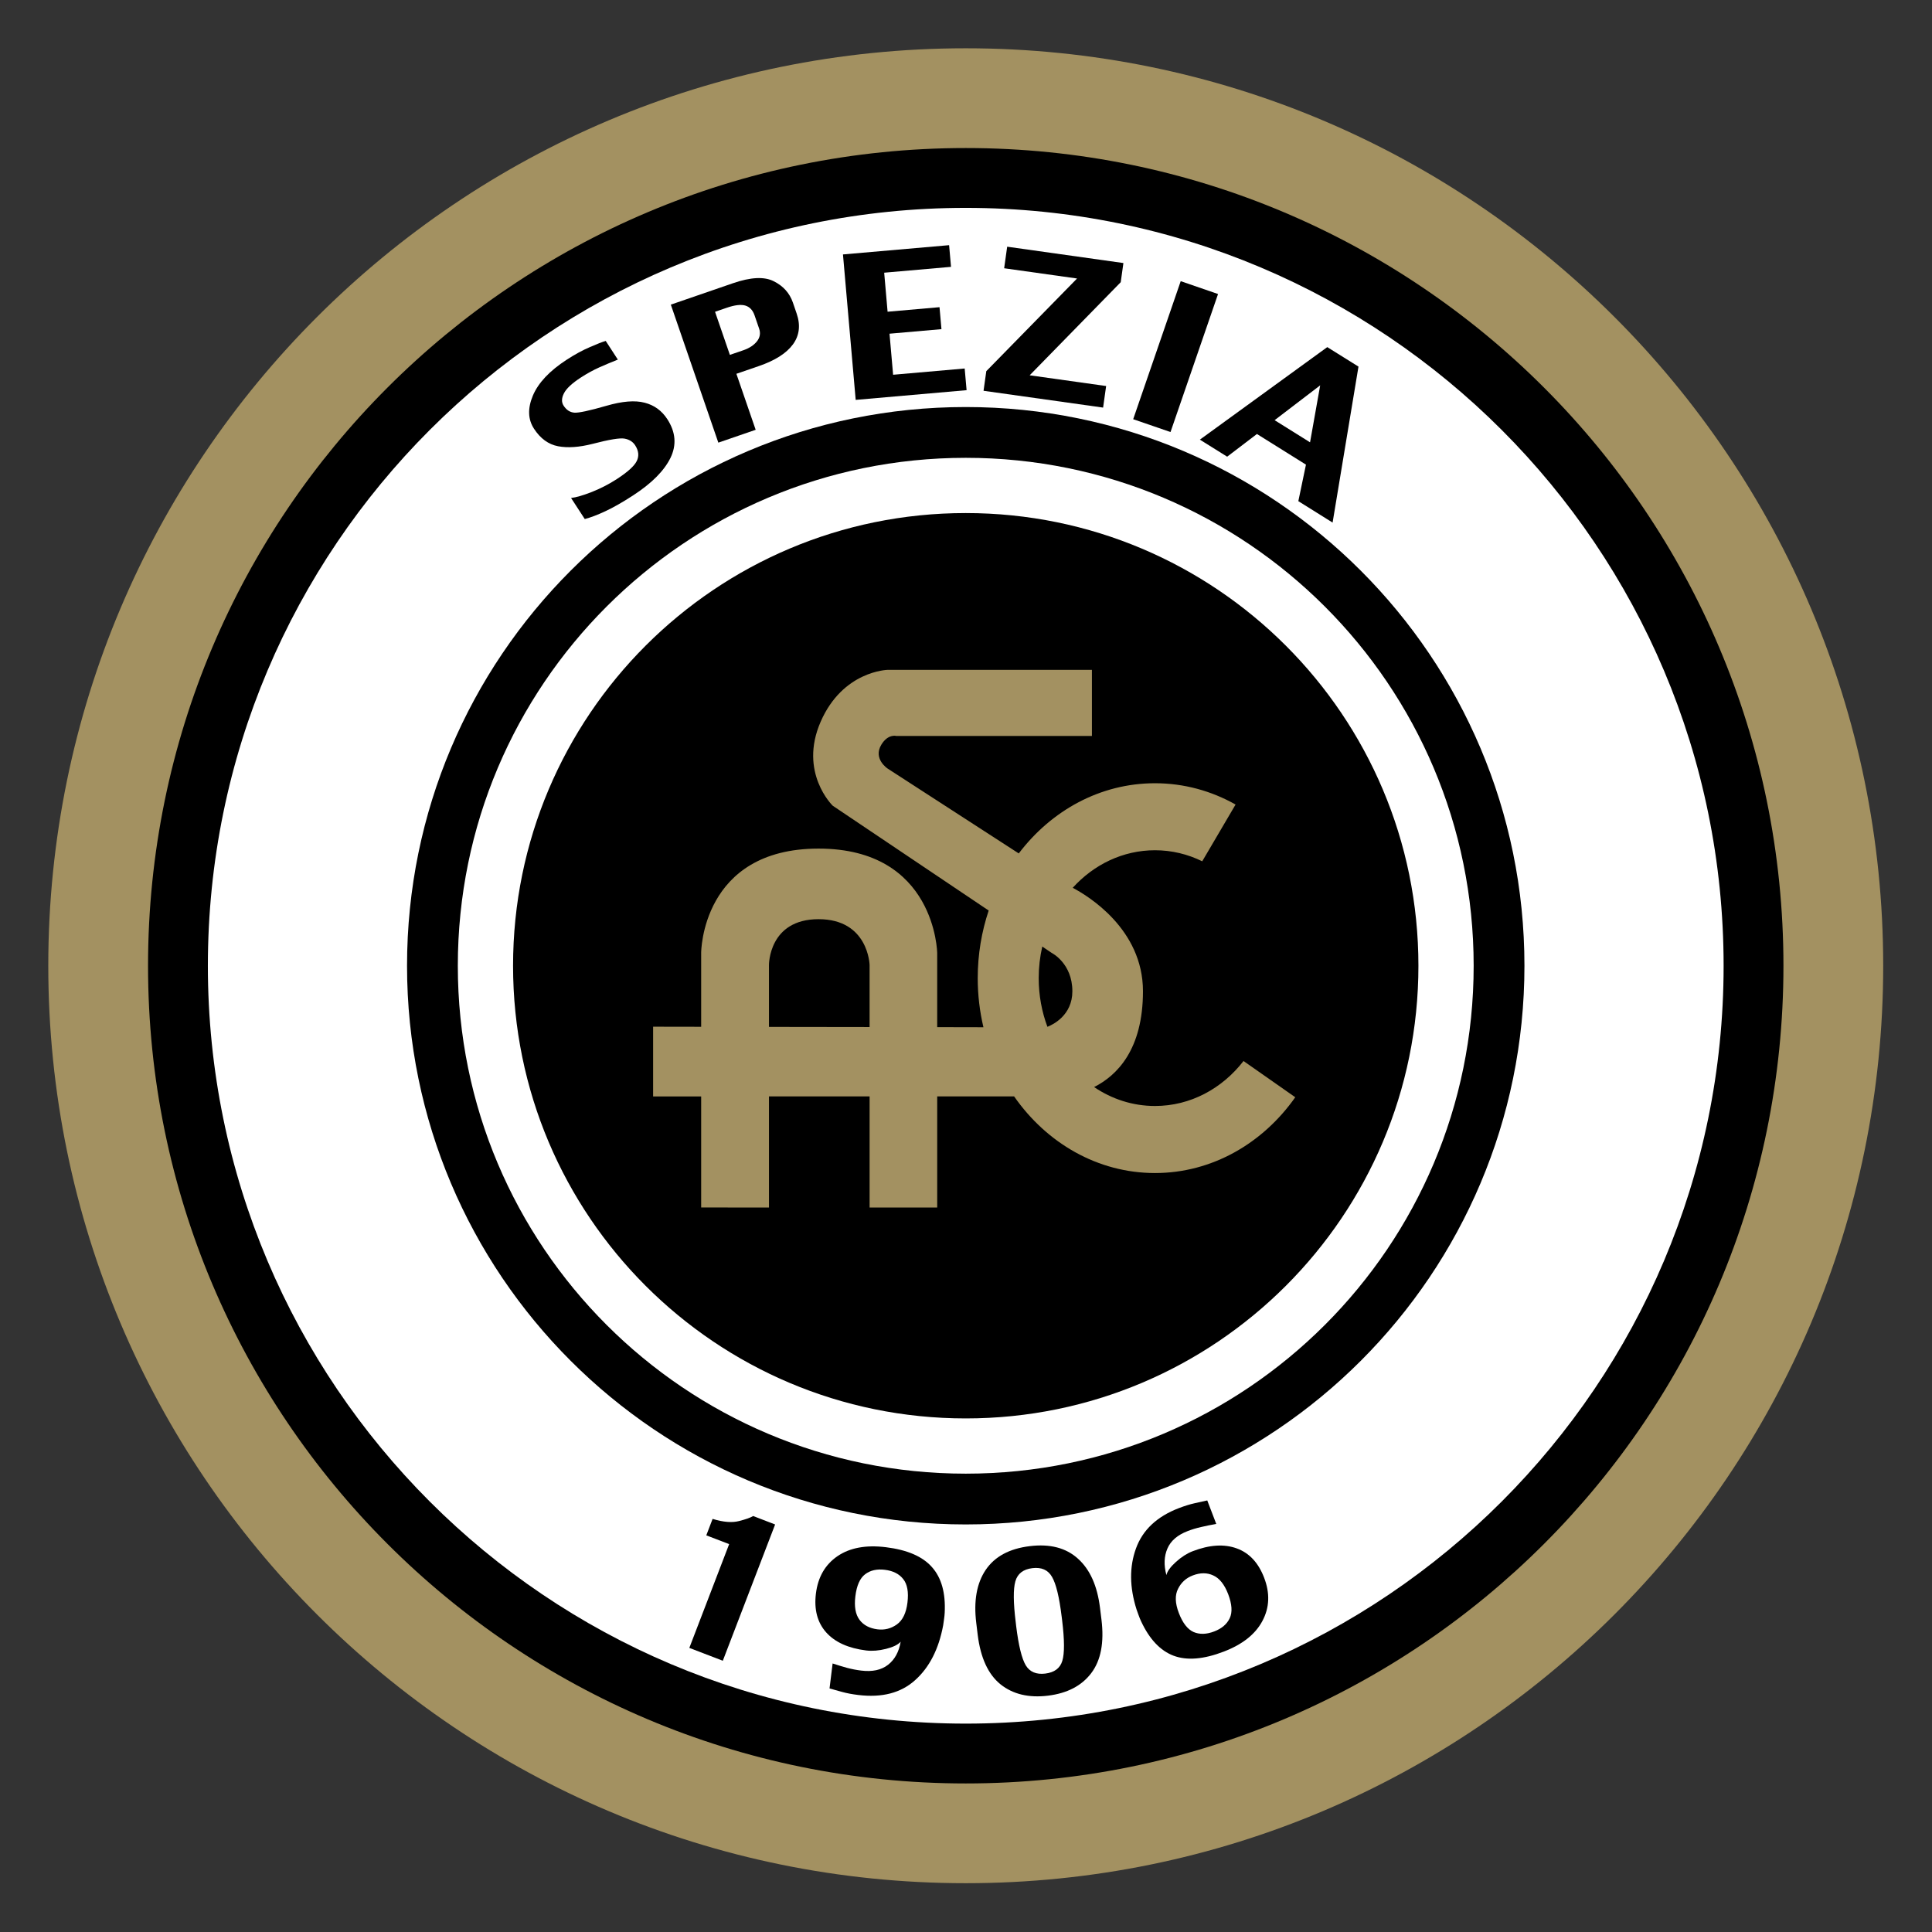 <?xml version="1.0" encoding="UTF-8" standalone="no"?>
<svg
   xmlns:dc="http://purl.org/dc/elements/1.1/"
   xmlns:cc="http://creativecommons.org/ns#"
   xmlns:rdf="http://www.w3.org/1999/02/22-rdf-syntax-ns#"
   xmlns:svg="http://www.w3.org/2000/svg"
   xmlns="http://www.w3.org/2000/svg"
   xmlns:sodipodi="http://sodipodi.sourceforge.net/DTD/sodipodi-0.dtd"
   xmlns:inkscape="http://www.inkscape.org/namespaces/inkscape"
   version="1.1"
   id="Layer_1"
   x="0px"
   y="0px"
   viewBox="0 0 1000 1000"
   xml:space="preserve"
   sodipodi:docname="Spezia Calcio.svg"
   width="1000"
   height="1000"
   inkscape:version="1.0.1 (3bc2e813f5, 2020-09-07)"><rect x="0" y="0" width="1000" height="1000" fill="#333333" stroke="none"/><defs
   id="defs39" /><sodipodi:namedview
   pagecolor="#ffffff"
   bordercolor="#666666"
   borderopacity="1"
   objecttolerance="10"
   gridtolerance="10"
   guidetolerance="10"
   inkscape:pageopacity="0"
   inkscape:pageshadow="2"
   inkscape:window-width="1920"
   inkscape:window-height="1017"
   id="namedview37"
   showgrid="false"
   inkscape:zoom="0.827"
   inkscape:cx="500"
   inkscape:cy="500"
   inkscape:window-x="-8"
   inkscape:window-y="-8"
   inkscape:window-maximized="1"
   inkscape:current-layer="Layer_1" />
















<g
   id="g883"
   transform="matrix(1.678,0,0,1.678,-5.212,-5.212)"><path
     style="fill:#a39161"
     d="M 18,301.009 C 18,144.709 144.697,18 301.007,18 457.299,18 584,144.709 584,301.009 584,457.291 457.299,584 301.007,584 144.697,584 18,457.291 18,301.009"
     id="path2" /><path
     d="M 48.77,301.014 C 48.77,161.69 161.704,48.77 301.007,48.77 c 139.294,0 252.224,112.92 252.224,252.244 0,139.306 -112.93,252.217 -252.224,252.217 C 161.704,553.231 48.77,440.319 48.77,301.014"
     id="path4" /><path
     style="fill:#ffffff"
     d="m 67.227,301.009 c 0,64.544 26.163,122.983 68.468,165.29 v 0 c 42.305,42.305 100.748,68.475 165.308,68.475 v 0 c 64.553,0 122.994,-26.17 165.301,-68.475 v 0 c 42.304,-42.307 68.471,-100.746 68.471,-165.29 v 0 c 0,-64.554 -26.167,-122.999 -68.471,-165.306 v 0 C 423.997,93.395 365.556,67.227 301.003,67.227 v 0 c -64.56,0 -123.003,26.168 -165.308,68.476 v 0 C 93.39,178.01 67.227,236.455 67.227,301.009 Z"
     id="path6" /><path
     d="m 128.662,301.004 c 0,-95.193 77.146,-172.342 172.336,-172.342 95.177,0 172.34,77.149 172.34,172.342 0,95.176 -77.163,172.334 -172.34,172.334 -95.19,0 -172.336,-77.158 -172.336,-172.334"
     id="path8" /><path
     style="fill:#ffffff"
     d="m 144.326,301.01 c 0,-86.54 70.139,-156.684 156.683,-156.684 86.517,0 156.665,70.143 156.665,156.684 0,86.521 -70.148,156.664 -156.665,156.664 -86.544,0 -156.683,-70.143 -156.683,-156.664"
     id="path10" /><path
     d="m 161.366,301.01 c 0,-77.132 62.516,-139.645 139.636,-139.645 77.112,0 139.633,62.513 139.633,139.645 0,77.113 -62.521,139.625 -139.633,139.625 -77.12,0 -139.636,-62.512 -139.636,-139.625"
     id="path12" /><path
     style="fill:#a39161"
     d="m 219.389,375.563 v -34.252 h -14.821 v -21.508 l 14.821,0.025 v -22.826 c 0,0 0.052,-32.137 36.217,-32.137 36.134,0 36.589,32.201 36.589,32.201 v 22.875 l 14.262,0.031 c -1.145,-4.854 -1.76,-9.914 -1.76,-15.143 0,-7.33 1.201,-14.354 3.382,-20.855 l -48.106,-32.335 c 0,0 -10.585,-10.211 -3.721,-25.922 6.855,-15.711 20.658,-15.984 20.658,-15.984 h 63.01 v 20.389 h -60.339 c 0,0 -2.537,-0.72 -4.605,2.673 -2.667,4.387 1.934,7.388 1.934,7.388 l 40.444,26.174 c 10.034,-13.226 25.12,-21.651 42.023,-21.651 8.941,0 17.397,2.363 24.855,6.569 l -10.285,17.506 c -4.449,-2.185 -9.375,-3.405 -14.57,-3.405 -9.922,0 -18.898,4.432 -25.38,11.582 4.604,2.424 21.669,12.684 21.669,31.911 0,17.975 -7.988,25.983 -15.074,29.553 5.473,3.703 11.891,5.837 18.785,5.837 10.94,0 20.727,-5.382 27.306,-13.871 l 15.962,11.178 c -10,14.211 -25.666,23.378 -43.267,23.378 -17.718,0 -33.463,-9.276 -43.453,-23.634 h -23.729 v 34.279 H 271.343 V 341.31 h -31.039 v 34.279 l -20.915,-0.026 m 106.806,-55.725 c 1.67,-0.651 7.693,-3.526 7.693,-10.968 0,-8.625 -6.34,-11.804 -6.34,-11.804 l -2.939,-1.981 c -0.721,3.118 -1.102,6.379 -1.102,9.745 10e-4,5.307 0.959,10.389 2.688,15.008 z m -54.853,0.068 v -19.145 c 0,0 -0.338,-14.123 -15.736,-14.123 -15.424,0 -15.303,14.123 -15.303,14.123 v 19.102 z"
     id="path14" /><path
     d="m 208.939,132.389 c 2.602,4.002 2.918,8 0.967,11.994 -1.973,3.989 -5.811,7.835 -11.517,11.539 -3.261,2.12 -6.123,3.746 -8.564,4.882 -2.45,1.145 -4.561,1.946 -6.34,2.406 l -4.228,-6.5 c 1.526,-0.16 3.669,-0.78 6.439,-1.864 2.753,-1.102 5.312,-2.425 7.671,-3.96 3.321,-2.159 5.377,-4.006 6.14,-5.542 0.78,-1.557 0.62,-3.183 -0.481,-4.887 -0.72,-1.101 -1.804,-1.782 -3.261,-2.051 -1.444,-0.265 -4.74,0.278 -9.874,1.618 -4.102,1.044 -7.645,1.296 -10.62,0.736 -2.996,-0.567 -5.472,-2.379 -7.445,-5.407 -1.891,-2.905 -1.995,-6.321 -0.333,-10.25 1.678,-3.941 5.147,-7.609 10.39,-11.018 2.537,-1.652 4.935,-2.957 7.194,-3.916 2.255,-0.997 3.881,-1.626 4.874,-1.895 l 3.738,5.755 c -1.943,0.771 -3.864,1.574 -5.737,2.406 -1.874,0.846 -3.773,1.887 -5.694,3.136 -2.723,1.768 -4.458,3.394 -5.204,4.876 -0.746,1.475 -0.78,2.746 -0.095,3.791 0.867,1.34 1.969,2.051 3.322,2.159 1.34,0.096 4.644,-0.611 9.891,-2.124 4.887,-1.419 8.811,-1.731 11.769,-0.95 2.965,0.756 5.298,2.447 6.998,5.066"
     id="path16" /><path
     d="m 237.268,104.477 -1.405,-4.085 c -0.559,-1.626 -1.509,-2.631 -2.857,-3.031 -1.353,-0.398 -3.27,-0.169 -5.746,0.685 l -3.59,1.236 4.575,13.29 4.202,-1.443 c 1.8,-0.625 3.179,-1.531 4.137,-2.719 0.948,-1.188 1.178,-2.507 0.684,-3.933 m 11.569,-4.67 c 1.245,3.604 0.863,6.791 -1.145,9.535 -2.008,2.736 -5.507,4.966 -10.498,6.678 l -6.942,2.389 5.949,17.271 -11.517,3.964 -14.657,-42.572 19.166,-6.601 c 5.481,-1.891 9.678,-2.094 12.584,-0.611 2.932,1.457 4.896,3.651 5.906,6.578 z"
     id="path18" /><polyline
     points="301.262,123.46 267.054,126.456 263.129,81.59 295.868,78.733 296.458,85.419 275.843,87.224 276.893,99.261   292.911,97.86 293.509,104.638 277.487,106.038 278.597,118.704 300.673,116.774 301.262,123.46 "
     id="polyline20" /><polyline
     points="343.372,128.834 306.492,123.647 307.342,117.594 335.337,89.014 312.85,85.853 313.781,79.202 349.633,84.245   348.81,90.15 320.719,118.869 344.305,122.181 343.372,128.834 "
     id="polyline22" /><polyline
     points="364.164,136.374 352.651,132.415 367.309,89.834 378.825,93.802 364.164,136.374 "
     id="polyline24" /><path
     d="m 407.206,139.544 3.126,-17.574 -14.058,10.744 10.932,6.83 m 6.956,24.759 -10.568,-6.608 2.35,-11.265 -15.12,-9.454 -9.185,6.999 -8.417,-5.255 39.295,-28.54 9.627,6.01 z"
     id="path26" /><path
     d="m 226.067,515.383 -10.329,-3.963 12.285,-32.014 -7.051,-2.705 1.942,-5.074 c 3.278,1.006 5.984,1.227 8.143,0.668 2.16,-0.551 3.617,-1.075 4.362,-1.557 l 6.782,2.61 -16.134,42.035"
     id="path28" /><path
     d="m 283.02,497.471 c 0.399,-3.278 -0.035,-5.702 -1.306,-7.28 -1.244,-1.601 -3.135,-2.551 -5.676,-2.862 -2.459,-0.303 -4.493,0.16 -6.084,1.387 -1.596,1.206 -2.593,3.47 -3,6.783 -0.391,3.16 0.035,5.576 1.279,7.258 1.236,1.648 3.092,2.628 5.551,2.936 2.186,0.27 4.167,-0.229 5.958,-1.5 1.795,-1.281 2.887,-3.519 3.278,-6.722 m 11.014,7.007 c -1.361,7.306 -4.236,12.938 -8.642,16.889 -4.379,3.954 -10.229,5.472 -17.558,4.574 -1.891,-0.229 -3.551,-0.542 -4.974,-0.94 -1.396,-0.373 -2.68,-0.728 -3.872,-1.076 l 0.95,-7.7 c 1.574,0.516 3.083,0.971 4.522,1.369 1.466,0.383 2.901,0.656 4.297,0.824 3.434,0.426 6.188,-0.168 8.269,-1.777 2.068,-1.613 3.374,-3.985 3.907,-7.129 -0.82,0.924 -2.329,1.661 -4.531,2.212 -2.212,0.551 -4.237,0.711 -6.093,0.49 -5.516,-0.686 -9.644,-2.541 -12.367,-5.59 -2.71,-3.052 -3.76,-7.042 -3.157,-11.959 0.633,-5.091 2.845,-8.933 6.652,-11.538 3.811,-2.602 8.794,-3.525 14.956,-2.764 6.583,0.813 11.322,2.863 14.21,6.166 2.922,3.288 4.219,7.967 3.907,14.041 -0.026,0.576 -0.095,1.305 -0.229,2.195 -0.117,0.883 -0.195,1.454 -0.247,1.713 z"
     id="path30" /><path
     d="m 330.736,502.947 -0.152,-1.215 c -0.736,-6.022 -1.731,-10.099 -2.975,-12.227 -1.227,-2.143 -3.252,-3.026 -6.066,-2.685 -2.822,0.348 -4.562,1.695 -5.238,4.068 -0.676,2.371 -0.637,6.564 0.109,12.582 l 0.139,1.22 c 0.745,6.019 1.734,10.06 2.965,12.11 1.236,2.033 3.244,2.879 6.016,2.541 2.822,-0.346 4.574,-1.652 5.255,-3.924 0.701,-2.289 0.684,-6.447 -0.053,-12.47 m 12.129,-0.256 c 0.871,7.107 -0.183,12.617 -3.17,16.533 -2.958,3.894 -7.398,6.201 -13.322,6.93 -5.932,0.729 -10.805,-0.434 -14.642,-3.491 -3.816,-3.083 -6.162,-8.179 -7.043,-15.284 l -0.441,-3.639 c -0.838,-6.795 0.13,-12.245 2.893,-16.36 2.787,-4.128 7.31,-6.577 13.572,-7.341 6.248,-0.777 11.223,0.516 14.898,3.855 3.703,3.313 5.972,8.364 6.805,15.158 z"
     id="path32" /><path
     d="m 381.943,494.816 c -1.145,-2.97 -2.676,-4.887 -4.592,-5.746 -1.9,-0.889 -4.008,-0.889 -6.322,0 -2.052,0.781 -3.574,2.165 -4.549,4.138 -0.994,1.96 -0.906,4.44 0.251,7.45 1.179,3.082 2.697,5.033 4.544,5.861 1.865,0.798 3.998,0.737 6.375,-0.178 2.32,-0.889 3.911,-2.246 4.77,-4.066 0.881,-1.847 0.711,-4.332 -0.477,-7.459 m 11.092,-5.055 c 1.848,4.787 1.67,9.235 -0.516,13.329 -2.168,4.098 -6.145,7.255 -11.938,9.475 -6.197,2.381 -11.349,2.81 -15.469,1.269 -4.102,-1.551 -7.445,-5.085 -10.016,-10.602 -0.252,-0.516 -0.525,-1.195 -0.828,-2.041 -0.291,-0.855 -0.486,-1.393 -0.586,-1.635 -2.177,-6.873 -2.237,-13.152 -0.169,-18.828 2.06,-5.689 6.466,-9.83 13.226,-12.422 1.782,-0.682 3.383,-1.18 4.791,-1.492 1.432,-0.338 2.754,-0.629 3.964,-0.881 l 2.779,7.25 c -1.635,0.282 -3.179,0.603 -4.661,0.95 -1.457,0.325 -2.845,0.745 -4.158,1.253 -3.145,1.206 -5.23,3.001 -6.254,5.399 -1.027,2.381 -1.136,5.103 -0.307,8.177 0.272,-1.2 1.27,-2.558 2.957,-4.075 1.695,-1.525 3.408,-2.619 5.139,-3.287 5.199,-1.998 9.726,-2.281 13.598,-0.871 3.856,1.396 6.671,4.406 8.448,9.032 z"
     id="path34" /></g>
</svg>
